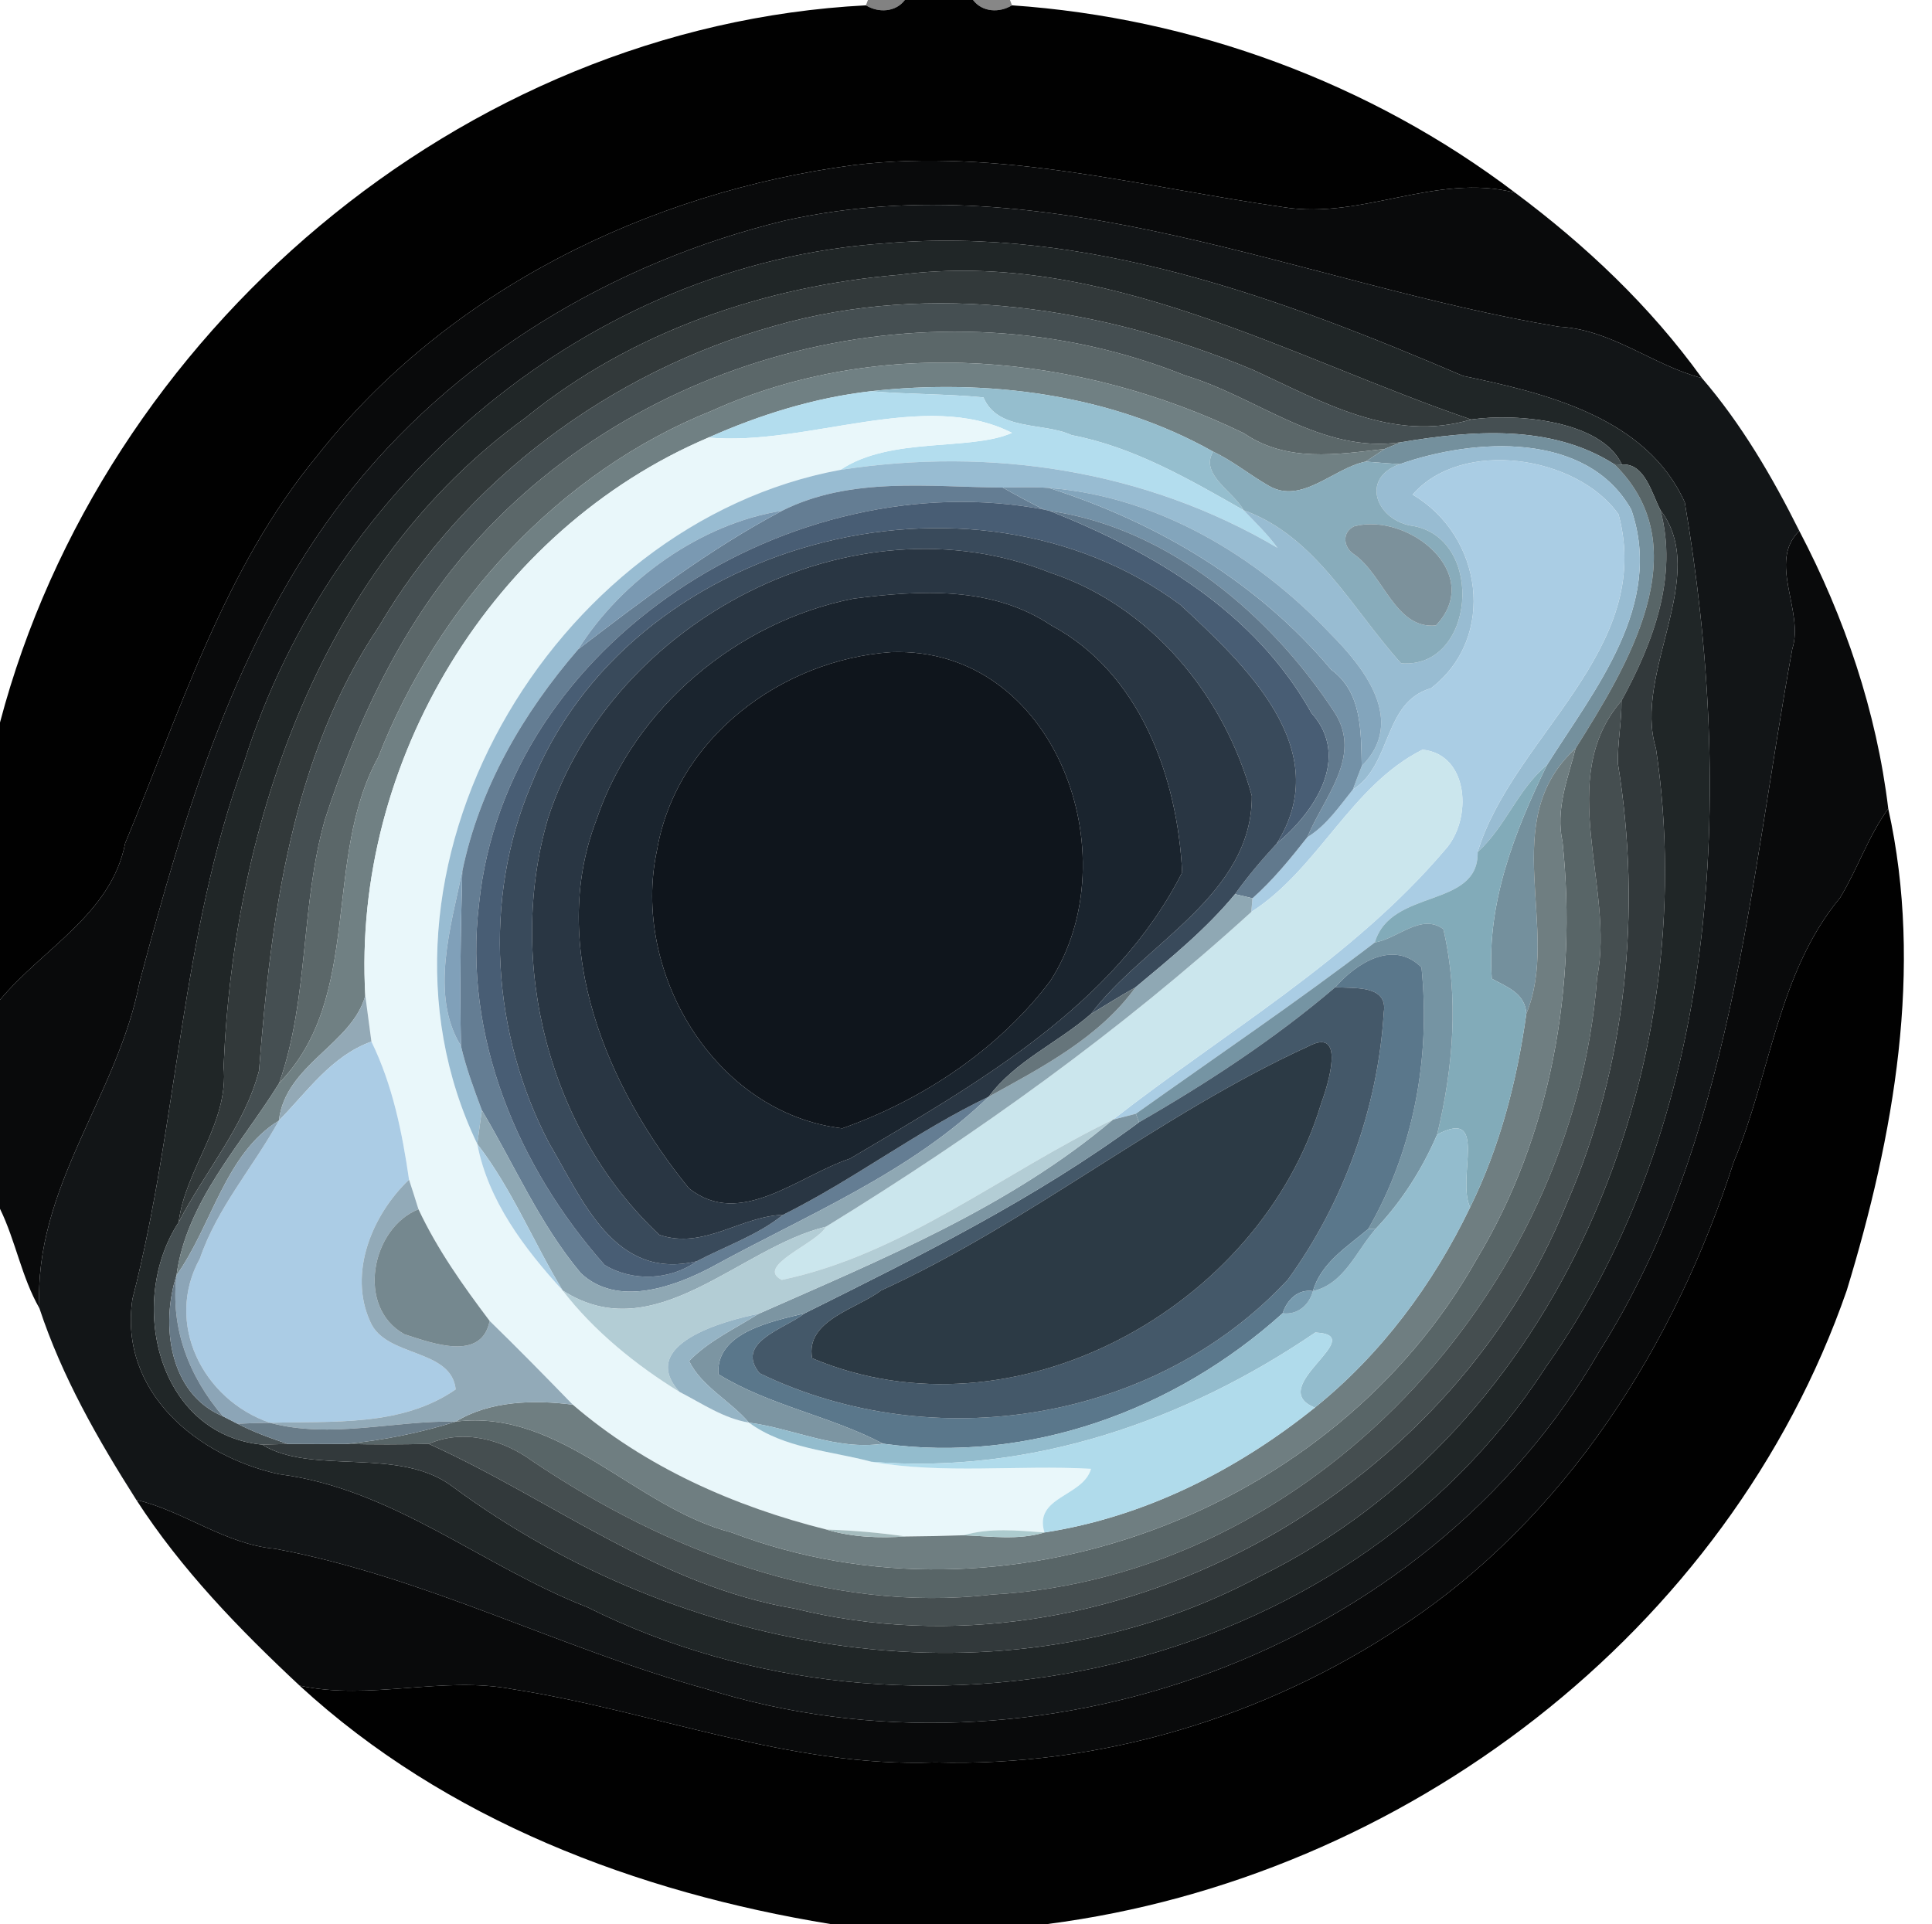 <?xml version="1.0" encoding="UTF-8" ?>
<!DOCTYPE svg PUBLIC "-//W3C//DTD SVG 1.1//EN" "http://www.w3.org/Graphics/SVG/1.1/DTD/svg11.dtd">
<svg width="250pt" height="249pt" viewBox="0 0 250 249" version="1.1" xmlns="http://www.w3.org/2000/svg">
<g id="#0000007e">
<path fill="#000000" opacity="0.49" d=" M 112.31 0.00 L 117.09 0.00 C 115.89 1.59 113.66 1.68 112.05 0.69 L 112.31 0.00 Z" />
</g>
<g id="#010101fd">
<path fill="#010101" opacity="1.00" d=" M 117.09 0.00 L 125.91 0.00 C 127.11 1.59 129.33 1.68 130.95 0.69 C 154.39 2.30 177.32 10.72 196.06 24.94 C 185.90 22.33 176.31 28.44 166.13 26.82 C 147.69 24.19 129.29 19.10 110.51 21.36 C 83.87 24.89 57.81 37.65 41.03 59.01 C 28.98 73.60 23.38 91.94 16.20 109.12 C 14.42 118.28 5.56 122.72 0.00 129.40 L 0.00 93.50 C 13.28 43.16 59.68 3.40 112.05 0.69 C 113.66 1.68 115.89 1.59 117.09 0.00 Z" />
<path fill="#010101" opacity="1.00" d=" M 244.34 104.66 C 248.94 125.36 245.07 147.01 238.97 167.00 C 223.63 211.23 181.60 243.06 135.56 249.00 L 107.44 249.00 C 82.40 244.91 57.66 235.54 38.77 218.15 C 47.89 220.13 57.17 216.86 66.33 218.61 C 84.58 221.45 102.29 228.79 121.00 228.09 C 142.33 228.69 163.72 222.24 181.43 210.43 C 202.57 196.53 216.72 174.14 224.35 150.36 C 229.12 139.03 230.02 125.94 238.11 116.18 C 240.38 112.45 241.75 108.22 244.34 104.66 Z" />
</g>
<g id="#00000077">
<path fill="#000000" opacity="0.47" d=" M 125.91 0.00 L 130.69 0.00 L 130.95 0.69 C 129.33 1.68 127.11 1.59 125.91 0.00 Z" />
</g>
<g id="#090a0bfe">
<path fill="#090a0b" opacity="1.00" d=" M 110.51 21.36 C 129.29 19.10 147.69 24.19 166.13 26.82 C 176.31 28.44 185.90 22.33 196.06 24.94 C 205.21 31.76 213.55 39.64 220.23 48.93 C 213.91 47.30 208.56 42.63 201.69 42.28 C 168.57 36.76 135.77 20.96 101.62 28.53 C 79.33 33.92 58.58 46.37 44.51 64.59 C 30.48 82.77 23.88 105.27 18.06 127.11 C 15.24 141.84 4.32 153.67 5.10 169.31 C 2.78 165.26 2.03 160.60 0.00 156.44 L 0.00 129.40 C 5.56 122.72 14.42 118.28 16.20 109.12 C 23.38 91.94 28.98 73.60 41.03 59.01 C 57.81 37.65 83.87 24.89 110.51 21.36 Z" />
<path fill="#090a0b" opacity="1.00" d=" M 231.92 83.99 C 233.50 79.11 228.69 72.73 232.83 68.71 C 238.70 79.91 242.83 92.08 244.34 104.66 C 241.75 108.22 240.38 112.45 238.11 116.18 C 230.02 125.94 229.12 139.03 224.35 150.36 C 216.72 174.14 202.57 196.53 181.43 210.43 C 163.72 222.24 142.33 228.69 121.00 228.09 C 102.29 228.79 84.58 221.45 66.33 218.61 C 57.17 216.86 47.89 220.13 38.77 218.15 C 30.97 210.86 23.46 203.12 17.64 194.11 C 23.87 195.59 29.10 199.85 35.60 200.44 C 54.92 204.03 72.51 213.36 91.36 218.57 C 133.98 231.97 184.36 214.02 206.91 174.96 C 224.14 147.79 226.28 114.84 231.92 83.99 Z" />
</g>
<g id="#121517fe">
<path fill="#121517" opacity="1.00" d=" M 101.62 28.53 C 135.77 20.96 168.57 36.76 201.69 42.28 C 208.56 42.63 213.91 47.30 220.23 48.93 C 225.34 54.87 229.34 61.72 232.83 68.71 C 228.69 72.73 233.50 79.11 231.92 83.99 C 226.28 114.84 224.14 147.79 206.91 174.96 C 184.36 214.02 133.98 231.97 91.36 218.57 C 72.51 213.36 54.92 204.03 35.60 200.44 C 29.10 199.85 23.87 195.59 17.64 194.11 C 12.66 186.28 8.02 178.16 5.10 169.31 C 4.32 153.67 15.24 141.84 18.06 127.11 C 23.88 105.27 30.48 82.77 44.51 64.59 C 58.58 46.37 79.33 33.92 101.62 28.53 M 114.41 31.50 C 76.26 34.14 42.86 62.50 31.59 98.65 C 23.37 121.10 23.04 145.17 17.14 168.11 C 15.34 180.18 25.55 188.48 36.12 190.79 C 50.86 192.66 62.48 202.74 76.00 208.00 C 117.83 228.90 174.08 217.05 199.98 177.00 C 222.80 144.86 224.38 102.50 218.01 65.01 C 213.04 54.00 200.02 50.89 189.32 48.65 C 165.67 38.54 140.54 29.21 114.41 31.50 Z" />
</g>
<g id="#202627ff">
<path fill="#202627" opacity="1.00" d=" M 114.41 31.50 C 140.54 29.21 165.67 38.54 189.32 48.65 C 200.02 50.89 213.04 54.00 218.01 65.01 C 224.38 102.50 222.80 144.86 199.98 177.00 C 174.08 217.05 117.83 228.90 76.00 208.00 C 62.48 202.74 50.86 192.66 36.12 190.79 C 25.55 188.48 15.34 180.18 17.14 168.11 C 23.04 145.17 23.37 121.10 31.59 98.65 C 42.86 62.50 76.26 34.14 114.41 31.50 M 116.42 35.56 C 99.01 37.00 81.68 42.92 68.04 54.04 C 41.64 73.07 30.23 106.55 28.94 137.99 C 29.65 145.40 23.97 151.25 23.12 158.18 C 16.40 168.44 20.34 185.61 33.92 186.96 C 40.42 190.98 51.65 187.13 58.60 192.42 C 88.13 214.21 129.80 221.80 163.02 204.01 C 201.88 184.90 220.48 138.40 214.28 96.87 C 211.26 87.06 221.35 74.51 214.85 66.00 C 213.72 63.83 212.83 59.91 209.87 60.12 C 207.27 54.48 196.43 53.43 190.36 54.29 C 167.15 46.39 142.78 32.15 116.42 35.56 Z" />
</g>
<g id="#32393aff">
<path fill="#32393a" opacity="1.00" d=" M 116.42 35.56 C 142.78 32.15 167.15 46.39 190.36 54.29 C 180.18 57.35 170.98 51.93 162.12 47.86 C 142.81 39.78 120.58 36.31 100.15 42.20 C 79.06 48.10 60.16 62.10 49.05 81.06 C 37.68 97.95 35.06 118.75 33.52 138.56 C 31.63 145.78 26.51 151.63 23.12 158.18 C 23.97 151.25 29.65 145.40 28.94 137.99 C 30.23 106.55 41.64 73.07 68.04 54.04 C 81.68 42.92 99.01 37.00 116.42 35.56 Z" />
</g>
<g id="#454f52ff">
<path fill="#454f52" opacity="1.00" d=" M 100.15 42.20 C 120.58 36.31 142.81 39.78 162.12 47.86 C 170.98 51.93 180.18 57.35 190.36 54.29 C 196.43 53.43 207.27 54.48 209.87 60.12 L 208.90 60.09 C 200.70 54.85 190.44 55.70 181.25 57.24 C 170.92 58.74 162.72 51.38 153.37 48.60 C 121.15 35.62 82.22 45.52 59.93 71.94 C 51.58 81.84 46.04 93.79 42.06 106.02 C 38.86 117.20 40.00 129.15 36.12 140.18 C 31.24 148.09 24.11 155.50 22.84 165.04 C 20.75 171.49 21.91 180.41 28.84 183.29 C 29.32 183.54 30.27 184.02 30.74 184.26 C 32.82 185.34 35.02 186.13 37.23 186.87 C 36.41 186.89 34.75 186.94 33.92 186.96 C 20.34 185.61 16.40 168.44 23.12 158.18 C 26.51 151.63 31.63 145.78 33.52 138.56 C 35.06 118.75 37.68 97.95 49.05 81.06 C 60.16 62.10 79.06 48.10 100.15 42.20 Z" />
</g>
<g id="#5b6769ff">
<path fill="#5b6769" opacity="1.00" d=" M 59.93 71.94 C 82.22 45.52 121.15 35.62 153.37 48.60 C 162.72 51.38 170.92 58.74 181.25 57.24 C 180.73 57.46 179.70 57.88 179.18 58.10 C 172.96 58.82 166.50 59.87 160.96 56.07 C 139.76 45.79 113.96 43.31 92.13 53.15 C 72.29 61.09 56.67 78.25 48.95 97.98 C 41.67 111.22 47.05 128.94 36.12 140.18 C 40.00 129.15 38.86 117.20 42.06 106.02 C 46.04 93.79 51.58 81.84 59.93 71.94 Z" />
</g>
<g id="#708083ff">
<path fill="#708083" opacity="1.00" d=" M 92.13 53.15 C 113.96 43.31 139.76 45.79 160.96 56.07 C 166.50 59.87 172.96 58.82 179.18 58.10 C 178.36 58.64 177.54 59.19 176.72 59.74 C 172.54 60.57 168.45 65.36 164.16 62.86 C 161.72 61.47 159.54 59.65 156.98 58.45 C 143.72 50.97 127.60 48.97 112.69 50.63 C 105.40 51.47 98.36 53.66 91.67 56.63 C 63.66 68.54 45.55 98.59 47.27 128.85 C 45.57 135.13 36.92 137.76 36.09 145.02 C 29.14 149.30 27.44 158.56 22.84 165.04 C 24.11 155.50 31.24 148.09 36.12 140.18 C 47.05 128.94 41.67 111.22 48.95 97.98 C 56.67 78.25 72.29 61.09 92.13 53.15 Z" />
</g>
<g id="#95beceff">
<path fill="#95bece" opacity="1.00" d=" M 112.69 50.63 C 127.60 48.97 143.72 50.97 156.98 58.45 C 155.20 61.40 159.64 63.62 160.92 66.03 C 153.87 62.02 146.74 57.86 138.66 56.31 C 135.00 54.61 129.11 55.84 127.26 51.43 C 122.41 50.96 117.54 51.05 112.69 50.63 Z" />
</g>
<g id="#b3ddeeff">
<path fill="#b3ddee" opacity="1.00" d=" M 91.67 56.63 C 98.36 53.66 105.40 51.47 112.69 50.63 C 117.54 51.05 122.41 50.96 127.26 51.43 C 129.11 55.84 135.00 54.61 138.66 56.31 C 146.74 57.86 153.87 62.02 160.92 66.03 C 162.43 67.61 164.02 69.13 165.31 70.90 C 148.25 60.83 128.22 57.81 108.75 60.81 C 115.23 56.45 125.55 58.42 130.95 56.02 C 119.66 50.29 104.51 57.77 91.67 56.63 Z" />
</g>
<g id="#e9f7faff">
<path fill="#e9f7fa" opacity="1.00" d=" M 91.67 56.63 C 104.51 57.77 119.66 50.29 130.95 56.02 C 125.55 58.42 115.23 56.45 108.75 60.81 C 71.31 67.72 44.88 112.88 61.76 148.05 C 63.16 155.42 67.87 161.60 72.81 167.01 C 76.80 172.21 82.32 176.70 87.94 180.14 C 90.85 181.63 93.61 183.56 96.91 184.11 C 101.51 187.48 107.43 187.75 112.78 189.18 C 122.17 190.82 131.72 189.56 141.18 190.09 C 140.16 193.72 133.72 193.65 135.15 198.33 C 131.65 198.07 128.10 197.70 124.69 198.69 C 122.20 198.78 119.71 198.83 117.23 198.85 C 113.81 198.36 110.38 198.06 106.93 197.95 C 95.00 194.96 83.48 189.86 74.12 181.79 C 70.57 178.14 67.01 174.50 63.36 170.95 C 59.91 166.38 56.59 161.70 54.15 156.50 C 53.76 155.22 53.34 153.94 52.93 152.67 C 52.04 146.53 50.80 140.40 48.06 134.80 C 47.87 133.31 47.47 130.34 47.27 128.85 C 45.55 98.59 63.66 68.54 91.67 56.63 Z" />
</g>
<g id="#74909dff">
<path fill="#74909d" opacity="1.00" d=" M 181.25 57.24 C 190.44 55.70 200.70 54.85 208.90 60.09 C 220.03 70.95 210.47 86.37 203.88 96.86 C 193.59 106.24 202.04 120.23 197.51 131.19 C 197.35 128.54 195.02 127.75 193.04 126.66 C 192.33 116.95 195.99 107.61 200.17 99.02 C 206.31 89.25 215.38 78.34 211.08 65.94 C 205.34 55.78 190.77 56.69 181.13 60.07 C 179.66 59.97 178.19 59.86 176.72 59.74 C 177.54 59.19 178.36 58.64 179.18 58.10 C 179.70 57.88 180.73 57.46 181.25 57.24 Z" />
</g>
<g id="#98bcd2ff">
<path fill="#98bcd2" opacity="1.00" d=" M 181.13 60.07 C 190.77 56.69 205.34 55.78 211.08 65.94 C 215.38 78.34 206.31 89.25 200.17 99.02 C 196.41 102.11 194.82 107.02 191.21 110.26 C 195.76 95.32 214.15 84.09 209.44 66.57 C 204.08 58.99 189.19 56.67 182.79 64.01 C 191.83 69.31 193.76 82.46 185.17 89.07 C 178.94 90.87 180.15 98.99 175.06 102.18 C 175.43 101.16 175.81 100.15 176.21 99.14 C 181.98 93.36 176.62 86.48 172.08 81.94 C 162.60 71.91 149.72 64.22 135.73 63.15 C 133.74 63.00 131.74 63.07 129.75 63.10 C 120.13 63.03 110.08 61.65 101.20 66.10 C 90.71 67.75 80.46 75.07 74.83 84.02 C 67.68 92.29 62.04 101.98 59.82 112.76 C 58.35 119.87 55.59 128.84 59.65 135.36 C 60.30 138.21 61.33 140.94 62.35 143.68 C 62.15 145.13 61.95 146.59 61.76 148.05 C 44.88 112.88 71.31 67.72 108.75 60.81 C 128.22 57.81 148.25 60.83 165.31 70.90 C 164.02 69.13 162.43 67.61 160.92 66.03 C 170.21 69.32 175.01 78.88 181.30 85.84 C 190.85 86.63 192.23 69.89 182.97 68.09 C 178.20 67.52 175.85 61.94 181.13 60.07 Z" />
</g>
<g id="#88acbbff">
<path fill="#88acbb" opacity="1.00" d=" M 160.92 66.03 C 159.64 63.62 155.20 61.40 156.98 58.45 C 159.54 59.65 161.72 61.47 164.16 62.86 C 168.45 65.36 172.54 60.57 176.72 59.74 C 178.19 59.86 179.66 59.97 181.13 60.07 C 175.85 61.94 178.20 67.52 182.97 68.09 C 192.23 69.89 190.85 86.63 181.30 85.84 C 175.01 78.88 170.21 69.32 160.92 66.03 M 175.24 68.11 C 173.59 68.87 173.83 70.88 175.23 71.75 C 179.07 74.44 180.56 81.48 185.81 80.94 C 192.11 74.28 182.31 66.28 175.24 68.11 Z" />
</g>
<g id="#aacde4ff">
<path fill="#aacde4" opacity="1.00" d=" M 182.79 64.01 C 189.19 56.67 204.08 58.99 209.44 66.57 C 214.15 84.09 195.76 95.32 191.21 110.26 C 191.36 117.64 180.00 114.89 177.90 121.97 C 167.82 129.68 157.31 136.78 146.98 144.14 C 145.99 144.39 145.00 144.64 144.02 144.90 C 158.53 133.57 174.96 124.14 186.98 109.99 C 190.56 106.07 190.11 97.62 184.07 97.02 C 174.78 101.68 170.63 112.43 161.92 118.02 C 161.96 117.58 162.03 116.70 162.07 116.25 C 164.73 113.89 166.98 111.12 169.17 108.34 C 171.65 106.83 173.28 104.39 175.06 102.18 C 180.15 98.99 178.94 90.87 185.17 89.07 C 193.76 82.46 191.83 69.31 182.79 64.01 Z" />
</g>
<g id="#586567ff">
<path fill="#586567" opacity="1.00" d=" M 208.90 60.09 L 209.87 60.12 C 212.83 59.91 213.72 63.83 214.85 66.00 C 217.18 74.60 213.92 83.18 209.82 90.69 C 201.12 100.75 209.00 114.87 206.67 126.49 C 203.64 167.08 169.67 204.07 128.32 206.37 C 107.25 208.83 86.17 200.72 68.91 189.10 C 65.09 186.30 59.97 184.89 55.48 186.86 C 51.91 186.95 48.35 186.96 44.79 186.87 C 49.61 186.39 54.37 185.44 58.99 183.98 C 72.65 182.30 82.09 195.08 94.69 198.34 C 129.96 211.79 172.62 195.77 191.04 163.04 C 200.76 146.96 204.13 127.49 202.19 108.95 C 201.26 104.75 202.86 100.81 203.88 96.86 C 210.47 86.37 220.03 70.95 208.90 60.09 Z" />
</g>
<g id="#647d93ff">
<path fill="#647d93" opacity="1.00" d=" M 101.20 66.10 C 110.08 61.65 120.13 63.03 129.75 63.10 C 131.50 64.09 133.27 65.04 135.07 65.94 C 102.60 59.80 65.46 83.00 61.99 116.97 C 59.89 134.10 67.03 151.07 78.24 163.71 C 81.85 165.91 86.75 165.69 90.16 163.23 C 93.89 161.26 98.00 159.89 101.32 157.22 C 110.49 152.67 118.70 146.34 127.94 141.93 C 117.76 151.83 104.29 157.27 92.02 164.02 C 87.01 166.65 79.83 169.15 75.17 164.78 C 69.83 158.41 66.56 150.75 62.35 143.68 C 61.33 140.94 60.30 138.21 59.65 135.36 C 59.48 127.81 59.62 120.31 59.82 112.76 C 62.04 101.98 67.68 92.29 74.83 84.02 C 83.27 77.57 91.75 71.09 101.20 66.10 Z" />
</g>
<g id="#7391a7ff">
<path fill="#7391a7" opacity="1.00" d=" M 129.75 63.10 C 131.74 63.07 133.74 63.00 135.73 63.15 C 149.70 67.61 162.71 75.27 172.27 86.68 C 176.27 89.61 176.10 94.65 176.21 99.14 C 175.81 100.15 175.43 101.16 175.06 102.18 C 173.28 104.39 171.65 106.83 169.17 108.34 C 171.27 103.21 176.31 97.94 172.74 92.28 C 164.49 79.63 151.18 68.31 135.84 66.12 L 135.07 65.94 C 133.27 65.04 131.50 64.09 129.75 63.10 Z" />
</g>
<g id="#83a5bcff">
<path fill="#83a5bc" opacity="1.00" d=" M 135.73 63.15 C 149.72 64.22 162.60 71.91 172.08 81.94 C 176.62 86.48 181.98 93.36 176.21 99.14 C 176.10 94.65 176.27 89.61 172.27 86.68 C 162.71 75.27 149.70 67.61 135.73 63.15 Z" />
</g>
<g id="#485d74ff">
<path fill="#485d74" opacity="1.00" d=" M 61.99 116.97 C 65.46 83.00 102.60 59.80 135.07 65.94 L 135.84 66.12 C 149.32 71.48 162.39 79.18 169.70 92.27 C 174.86 98.05 170.11 105.10 165.19 109.19 C 172.92 96.99 161.08 86.03 152.76 78.29 C 125.61 58.17 81.25 69.90 68.69 101.68 C 62.47 116.41 63.66 133.87 71.06 147.96 C 75.40 155.28 79.49 165.77 90.16 163.23 C 86.75 165.69 81.85 165.91 78.24 163.71 C 67.03 151.07 59.89 134.10 61.99 116.97 Z" />
</g>
<g id="#7a99b2ff">
<path fill="#7a99b2" opacity="1.00" d=" M 74.83 84.02 C 80.46 75.07 90.71 67.75 101.20 66.10 C 91.75 71.09 83.27 77.57 74.83 84.02 Z" />
</g>
<g id="#61798dff">
<path fill="#61798d" opacity="1.00" d=" M 135.84 66.12 C 151.18 68.31 164.49 79.63 172.74 92.28 C 176.31 97.94 171.27 103.21 169.17 108.34 C 166.98 111.12 164.73 113.89 162.07 116.25 C 161.50 116.12 160.37 115.85 159.81 115.72 C 161.44 113.42 163.28 111.27 165.19 109.19 C 170.11 105.10 174.86 98.05 169.70 92.27 C 162.39 79.18 149.32 71.48 135.84 66.12 Z" />
</g>
<g id="#32393bff">
<path fill="#32393b" opacity="1.00" d=" M 214.85 66.00 C 221.35 74.51 211.26 87.06 214.28 96.87 C 220.48 138.40 201.88 184.90 163.02 204.01 C 129.80 221.80 88.13 214.21 58.60 192.42 C 51.65 187.13 40.42 190.98 33.92 186.96 C 34.75 186.94 36.41 186.89 37.23 186.87 C 39.75 186.89 42.27 186.89 44.79 186.87 C 48.35 186.96 51.91 186.95 55.48 186.86 C 71.25 193.97 85.35 205.26 102.87 208.19 C 143.25 218.17 187.39 193.78 202.75 155.71 C 210.47 137.96 212.45 117.87 209.36 98.84 C 209.29 96.12 209.85 93.42 209.82 90.69 C 213.92 83.18 217.18 74.60 214.85 66.00 Z" />
</g>
<g id="#394a5bff">
<path fill="#394a5b" opacity="1.00" d=" M 68.69 101.68 C 81.25 69.90 125.61 58.17 152.76 78.29 C 161.08 86.03 172.92 96.99 165.19 109.19 C 163.28 111.27 161.44 113.42 159.81 115.72 C 156.05 120.27 151.45 124.02 146.93 127.78 C 144.97 128.88 143.08 130.07 141.16 131.23 C 148.01 122.11 162.04 115.86 161.99 103.00 C 158.43 90.01 148.93 78.42 135.91 74.12 C 110.37 63.91 79.24 80.24 70.91 105.91 C 65.45 124.62 71.04 146.45 85.33 159.82 C 91.09 161.75 95.81 157.41 101.32 157.22 C 98.00 159.89 93.89 161.26 90.16 163.23 C 79.49 165.77 75.40 155.28 71.06 147.96 C 63.66 133.87 62.47 116.41 68.69 101.68 Z" />
</g>
<g id="#7c919bff">
<path fill="#7c919b" opacity="1.00" d=" M 175.24 68.11 C 182.31 66.28 192.11 74.28 185.81 80.94 C 180.56 81.48 179.07 74.44 175.23 71.75 C 173.83 70.88 173.59 68.87 175.24 68.11 Z" />
</g>
<g id="#293643ff">
<path fill="#293643" opacity="1.00" d=" M 70.91 105.91 C 79.24 80.24 110.37 63.91 135.91 74.12 C 148.93 78.42 158.43 90.01 161.99 103.00 C 162.04 115.86 148.01 122.11 141.16 131.23 C 136.88 134.97 131.39 137.29 127.94 141.93 C 118.70 146.34 110.49 152.67 101.32 157.22 C 95.81 157.41 91.09 161.75 85.33 159.82 C 71.04 146.45 65.45 124.62 70.91 105.91 M 110.40 77.48 C 95.44 80.44 82.04 91.58 77.17 106.13 C 70.84 122.63 78.61 140.88 89.15 153.79 C 95.78 159.09 103.32 152.15 109.98 149.95 C 126.17 140.37 144.18 130.29 152.97 112.91 C 152.38 100.60 147.53 87.07 136.04 80.94 C 128.40 75.83 119.10 76.36 110.40 77.48 Z" />
</g>
<g id="#1a242eff">
<path fill="#1a242e" opacity="1.00" d=" M 110.40 77.48 C 119.10 76.36 128.40 75.83 136.04 80.94 C 147.53 87.07 152.38 100.60 152.97 112.91 C 144.18 130.29 126.17 140.37 109.98 149.95 C 103.32 152.15 95.78 159.09 89.15 153.79 C 78.61 140.88 70.84 122.63 77.17 106.13 C 82.04 91.58 95.44 80.44 110.40 77.48 M 115.32 84.40 C 101.09 85.39 87.51 95.54 85.02 110.00 C 81.61 125.75 92.45 144.07 108.99 146.03 C 119.38 142.36 129.24 135.80 135.91 126.95 C 146.35 110.78 136.57 83.63 115.32 84.40 Z" />
</g>
<g id="#0f151cff">
<path fill="#0f151c" opacity="1.00" d=" M 115.32 84.40 C 136.57 83.63 146.35 110.78 135.91 126.95 C 129.24 135.80 119.38 142.36 108.99 146.03 C 92.45 144.07 81.61 125.75 85.02 110.00 C 87.51 95.54 101.09 85.39 115.32 84.40 Z" />
</g>
<g id="#454e50ff">
<path fill="#454e50" opacity="1.00" d=" M 206.67 126.49 C 209.00 114.87 201.12 100.75 209.82 90.69 C 209.85 93.42 209.29 96.12 209.36 98.84 C 212.45 117.87 210.47 137.96 202.75 155.71 C 187.39 193.78 143.25 218.17 102.87 208.19 C 85.35 205.26 71.25 193.97 55.48 186.86 C 59.97 184.89 65.09 186.30 68.91 189.10 C 86.17 200.72 107.25 208.83 128.32 206.37 C 169.67 204.07 203.64 167.08 206.67 126.49 Z" />
</g>
<g id="#cbe6edff">
<path fill="#cbe6ed" opacity="1.00" d=" M 161.92 118.02 C 170.63 112.43 174.78 101.68 184.07 97.02 C 190.11 97.62 190.56 106.07 186.98 109.99 C 174.96 124.14 158.53 133.57 144.02 144.90 C 129.79 151.76 116.92 162.33 101.16 165.64 C 97.60 163.86 105.77 160.93 106.87 158.76 C 126.37 146.78 144.97 133.44 161.92 118.02 Z" />
</g>
<g id="#6f7e81ff">
<path fill="#6f7e81" opacity="1.00" d=" M 197.51 131.19 C 202.04 120.23 193.59 106.24 203.88 96.86 C 202.86 100.81 201.26 104.75 202.19 108.95 C 204.13 127.49 200.76 146.96 191.04 163.04 C 172.62 195.77 129.96 211.79 94.69 198.34 C 82.09 195.08 72.65 182.30 58.99 183.98 C 63.35 181.28 69.12 181.14 74.12 181.79 C 83.48 189.86 95.00 194.96 106.93 197.95 C 110.28 198.96 113.77 199.07 117.23 198.85 C 119.71 198.83 122.20 198.78 124.69 198.69 C 128.17 198.82 131.75 199.36 135.15 198.33 C 148.08 196.33 160.01 190.31 170.14 182.17 C 178.74 175.25 185.47 166.17 190.23 156.25 C 194.11 148.39 196.30 139.84 197.51 131.19 Z" />
</g>
<g id="#82abb9ff">
<path fill="#82abb9" opacity="1.00" d=" M 191.21 110.26 C 194.82 107.02 196.41 102.11 200.17 99.02 C 195.99 107.61 192.33 116.95 193.04 126.66 C 195.02 127.75 197.35 128.54 197.51 131.19 C 196.30 139.84 194.11 148.39 190.23 156.25 C 188.43 152.44 192.69 143.27 185.96 146.84 C 188.06 138.15 188.81 129.03 186.77 120.25 C 183.90 118.13 180.86 121.50 177.90 121.97 C 180.00 114.89 191.36 117.64 191.21 110.26 Z" />
</g>
<g id="#80a0b9ff">
<path fill="#80a0b9" opacity="1.00" d=" M 59.65 135.36 C 55.59 128.84 58.35 119.87 59.82 112.76 C 59.62 120.31 59.48 127.81 59.65 135.36 Z" />
</g>
<g id="#8fa8b4ff">
<path fill="#8fa8b4" opacity="1.00" d=" M 146.93 127.78 C 151.45 124.02 156.05 120.27 159.81 115.72 C 160.37 115.85 161.50 116.12 162.07 116.25 C 162.03 116.70 161.96 117.58 161.92 118.02 C 144.97 133.44 126.37 146.78 106.87 158.76 C 95.63 161.46 84.75 174.69 72.81 167.01 C 69.02 160.76 66.24 153.85 61.76 148.05 C 61.95 146.59 62.15 145.13 62.35 143.68 C 66.56 150.75 69.83 158.41 75.17 164.78 C 79.83 169.15 87.01 166.65 92.02 164.02 C 104.29 157.27 117.76 151.83 127.94 141.93 C 134.79 138.16 142.26 134.27 146.93 127.78 Z" />
</g>
<g id="#7594a3ff">
<path fill="#7594a3" opacity="1.00" d=" M 177.90 121.97 C 180.86 121.50 183.90 118.13 186.77 120.25 C 188.81 129.03 188.06 138.15 185.96 146.84 C 184.02 151.33 181.39 155.48 178.02 159.03 L 177.05 159.05 C 182.94 148.83 185.13 136.91 183.94 125.20 C 180.31 121.56 175.51 124.64 172.80 127.75 C 164.96 134.44 156.30 140.11 147.39 145.24 L 146.98 144.14 C 157.31 136.78 167.82 129.68 177.90 121.97 Z" />
</g>
<g id="#5a778bff">
<path fill="#5a778b" opacity="1.00" d=" M 172.80 127.75 C 175.51 124.64 180.31 121.56 183.94 125.20 C 185.13 136.91 182.94 148.83 177.05 159.05 C 174.32 161.36 170.94 163.44 169.89 167.09 C 167.95 166.79 166.53 168.25 165.97 169.96 C 152.03 182.54 133.09 189.45 114.26 186.84 C 107.43 183.24 99.60 181.93 92.96 177.85 C 92.59 172.42 99.88 171.02 104.11 169.97 C 101.63 171.95 94.98 173.70 98.30 177.73 C 120.73 188.59 149.53 184.06 166.66 165.59 C 173.91 155.58 178.31 143.35 179.06 131.02 C 179.63 127.38 175.11 127.97 172.80 127.75 Z" />
</g>
<g id="#66757bff">
<path fill="#66757b" opacity="1.00" d=" M 141.16 131.23 C 143.08 130.07 144.97 128.88 146.93 127.78 C 142.26 134.27 134.79 138.16 127.94 141.93 C 131.39 137.29 136.88 134.97 141.16 131.23 Z" />
</g>
<g id="#445869ff">
<path fill="#445869" opacity="1.00" d=" M 147.39 145.24 C 156.30 140.11 164.96 134.44 172.80 127.75 C 175.11 127.97 179.63 127.38 179.06 131.02 C 178.31 143.35 173.91 155.58 166.66 165.59 C 149.53 184.06 120.73 188.59 98.30 177.73 C 94.98 173.70 101.63 171.95 104.11 169.97 C 118.95 162.59 134.10 155.06 147.39 145.24 M 169.33 135.40 C 150.01 144.23 133.39 158.15 114.00 167.01 C 110.94 169.38 104.17 170.84 105.09 175.78 C 131.14 186.79 162.98 169.31 170.92 142.92 C 171.90 140.26 174.18 132.86 169.33 135.40 Z" />
</g>
<g id="#93a9b6ff">
<path fill="#93a9b6" opacity="1.00" d=" M 47.27 128.85 C 47.47 130.34 47.87 133.31 48.06 134.80 C 42.89 136.66 39.79 141.25 36.09 145.02 C 36.92 137.76 45.57 135.13 47.27 128.85 Z" />
</g>
<g id="#abcce5ff">
<path fill="#abcce5" opacity="1.00" d=" M 36.09 145.02 C 39.79 141.25 42.89 136.66 48.06 134.80 C 50.80 140.40 52.04 146.53 52.93 152.67 C 48.16 157.22 45.02 164.75 47.92 171.07 C 49.91 175.71 58.39 174.46 58.97 179.81 C 51.97 184.68 43.07 183.89 34.94 184.14 C 26.24 181.16 21.23 171.24 25.87 162.87 C 28.11 156.29 32.78 151.03 36.09 145.02 Z" />
</g>
<g id="#2c3a45ff">
<path fill="#2c3a45" opacity="1.00" d=" M 169.33 135.40 C 174.18 132.86 171.90 140.26 170.92 142.92 C 162.98 169.31 131.14 186.79 105.09 175.78 C 104.17 170.84 110.94 169.38 114.00 167.01 C 133.39 158.15 150.01 144.23 169.33 135.40 Z" />
</g>
<g id="#7c95a2ff">
<path fill="#7c95a2" opacity="1.00" d=" M 144.02 144.90 C 145.00 144.64 145.99 144.39 146.98 144.14 L 147.39 145.24 C 134.10 155.06 118.95 162.59 104.11 169.97 C 99.88 171.02 92.59 172.42 92.96 177.85 C 99.60 181.93 107.43 183.24 114.26 186.84 C 108.20 187.74 102.74 184.89 96.91 184.11 C 94.55 181.32 90.78 179.45 89.17 176.14 C 91.71 173.52 95.10 171.96 98.16 170.03 C 114.04 163.00 130.68 156.21 144.02 144.90 Z" />
</g>
<g id="#8ca5b7ff">
<path fill="#8ca5b7" opacity="1.00" d=" M 22.84 165.04 C 27.44 158.56 29.14 149.30 36.09 145.02 C 32.78 151.03 28.11 156.29 25.87 162.87 C 21.23 171.24 26.24 181.16 34.94 184.14 C 33.54 184.15 32.14 184.19 30.74 184.26 C 30.27 184.02 29.32 183.54 28.84 183.29 C 24.44 178.13 22.03 171.90 22.84 165.04 Z" />
</g>
<g id="#b3cdd5ff">
<path fill="#b3cdd5" opacity="1.00" d=" M 101.16 165.64 C 116.92 162.33 129.79 151.76 144.02 144.90 C 130.68 156.21 114.04 163.00 98.16 170.03 C 93.77 170.91 82.35 173.98 87.94 180.14 C 82.32 176.70 76.80 172.21 72.81 167.01 C 84.75 174.69 95.63 161.46 106.87 158.76 C 105.77 160.93 97.60 163.86 101.16 165.64 Z" />
</g>
<g id="#93bccdff">
<path fill="#93bccd" opacity="1.00" d=" M 185.96 146.84 C 192.69 143.27 188.43 152.44 190.23 156.25 C 185.47 166.17 178.74 175.25 170.14 182.17 C 163.52 179.53 177.47 172.80 170.20 172.45 C 153.42 183.89 133.35 190.85 112.78 189.18 C 107.43 187.75 101.51 187.48 96.91 184.11 C 102.74 184.89 108.20 187.74 114.26 186.84 C 133.09 189.45 152.03 182.54 165.97 169.96 C 167.90 170.21 169.43 168.89 169.89 167.09 C 173.95 166.16 175.50 161.89 178.02 159.03 C 181.39 155.48 184.02 151.33 185.96 146.84 Z" />
</g>
<g id="#abcee4ff">
<path fill="#abcee4" opacity="1.00" d=" M 61.76 148.05 C 66.24 153.85 69.02 160.76 72.81 167.01 C 67.87 161.60 63.16 155.42 61.76 148.05 Z" />
</g>
<g id="#92aab8ff">
<path fill="#92aab8" opacity="1.00" d=" M 47.92 171.07 C 45.02 164.75 48.16 157.22 52.93 152.67 C 53.34 153.94 53.76 155.22 54.15 156.50 C 48.06 158.91 46.01 169.20 52.34 172.68 C 56.07 173.89 62.33 176.21 63.36 170.95 C 67.01 174.50 70.57 178.14 74.12 181.79 C 69.12 181.14 63.35 181.28 58.99 183.98 C 50.98 183.82 42.85 186.25 34.94 184.14 C 43.07 183.89 51.97 184.68 58.97 179.81 C 58.39 174.46 49.91 175.71 47.92 171.07 Z" />
</g>
<g id="#75888fff">
<path fill="#75888f" opacity="1.00" d=" M 52.34 172.68 C 46.01 169.20 48.06 158.91 54.15 156.50 C 56.59 161.70 59.91 166.38 63.36 170.95 C 62.33 176.21 56.07 173.89 52.34 172.68 Z" />
</g>
<g id="#7599acff">
<path fill="#7599ac" opacity="1.00" d=" M 169.89 167.09 C 170.94 163.44 174.32 161.36 177.05 159.05 L 178.02 159.03 C 175.50 161.89 173.95 166.16 169.89 167.09 Z" />
</g>
<g id="#667987ff">
<path fill="#667987" opacity="1.00" d=" M 28.84 183.29 C 21.91 180.41 20.75 171.49 22.84 165.04 C 22.03 171.90 24.44 178.13 28.84 183.29 Z" />
</g>
<g id="#779bafff">
<path fill="#779baf" opacity="1.00" d=" M 165.97 169.96 C 166.53 168.25 167.95 166.79 169.89 167.09 C 169.43 168.89 167.90 170.21 165.97 169.96 Z" />
</g>
<g id="#95b4c5ff">
<path fill="#95b4c5" opacity="1.00" d=" M 87.94 180.14 C 82.35 173.98 93.77 170.91 98.16 170.03 C 95.10 171.96 91.71 173.52 89.17 176.14 C 90.78 179.45 94.55 181.32 96.91 184.11 C 93.61 183.56 90.85 181.63 87.94 180.14 Z" />
</g>
<g id="#b0dbebff">
<path fill="#b0dbeb" opacity="1.00" d=" M 170.20 172.45 C 177.47 172.80 163.52 179.53 170.14 182.17 C 160.01 190.31 148.08 196.33 135.15 198.33 C 133.72 193.65 140.16 193.72 141.18 190.09 C 131.72 189.56 122.17 190.82 112.78 189.18 C 133.35 190.85 153.42 183.89 170.20 172.45 Z" />
</g>
<g id="#697c89ff">
<path fill="#697c89" opacity="1.00" d=" M 30.74 184.26 C 32.14 184.19 33.54 184.15 34.94 184.14 C 42.85 186.25 50.98 183.82 58.99 183.98 C 54.37 185.44 49.61 186.39 44.79 186.87 C 42.27 186.89 39.75 186.89 37.23 186.87 C 35.02 186.13 32.82 185.34 30.74 184.26 Z" />
</g>
<g id="#a5bcbeff">
<path fill="#a5bcbe" opacity="1.00" d=" M 106.93 197.95 C 110.38 198.06 113.81 198.36 117.23 198.85 C 113.77 199.07 110.28 198.96 106.93 197.95 Z" />
</g>
<g id="#accbceff">
<path fill="#accbce" opacity="1.00" d=" M 124.69 198.69 C 128.10 197.70 131.65 198.07 135.15 198.33 C 131.75 199.36 128.17 198.82 124.69 198.69 Z" />
</g>
</svg>
